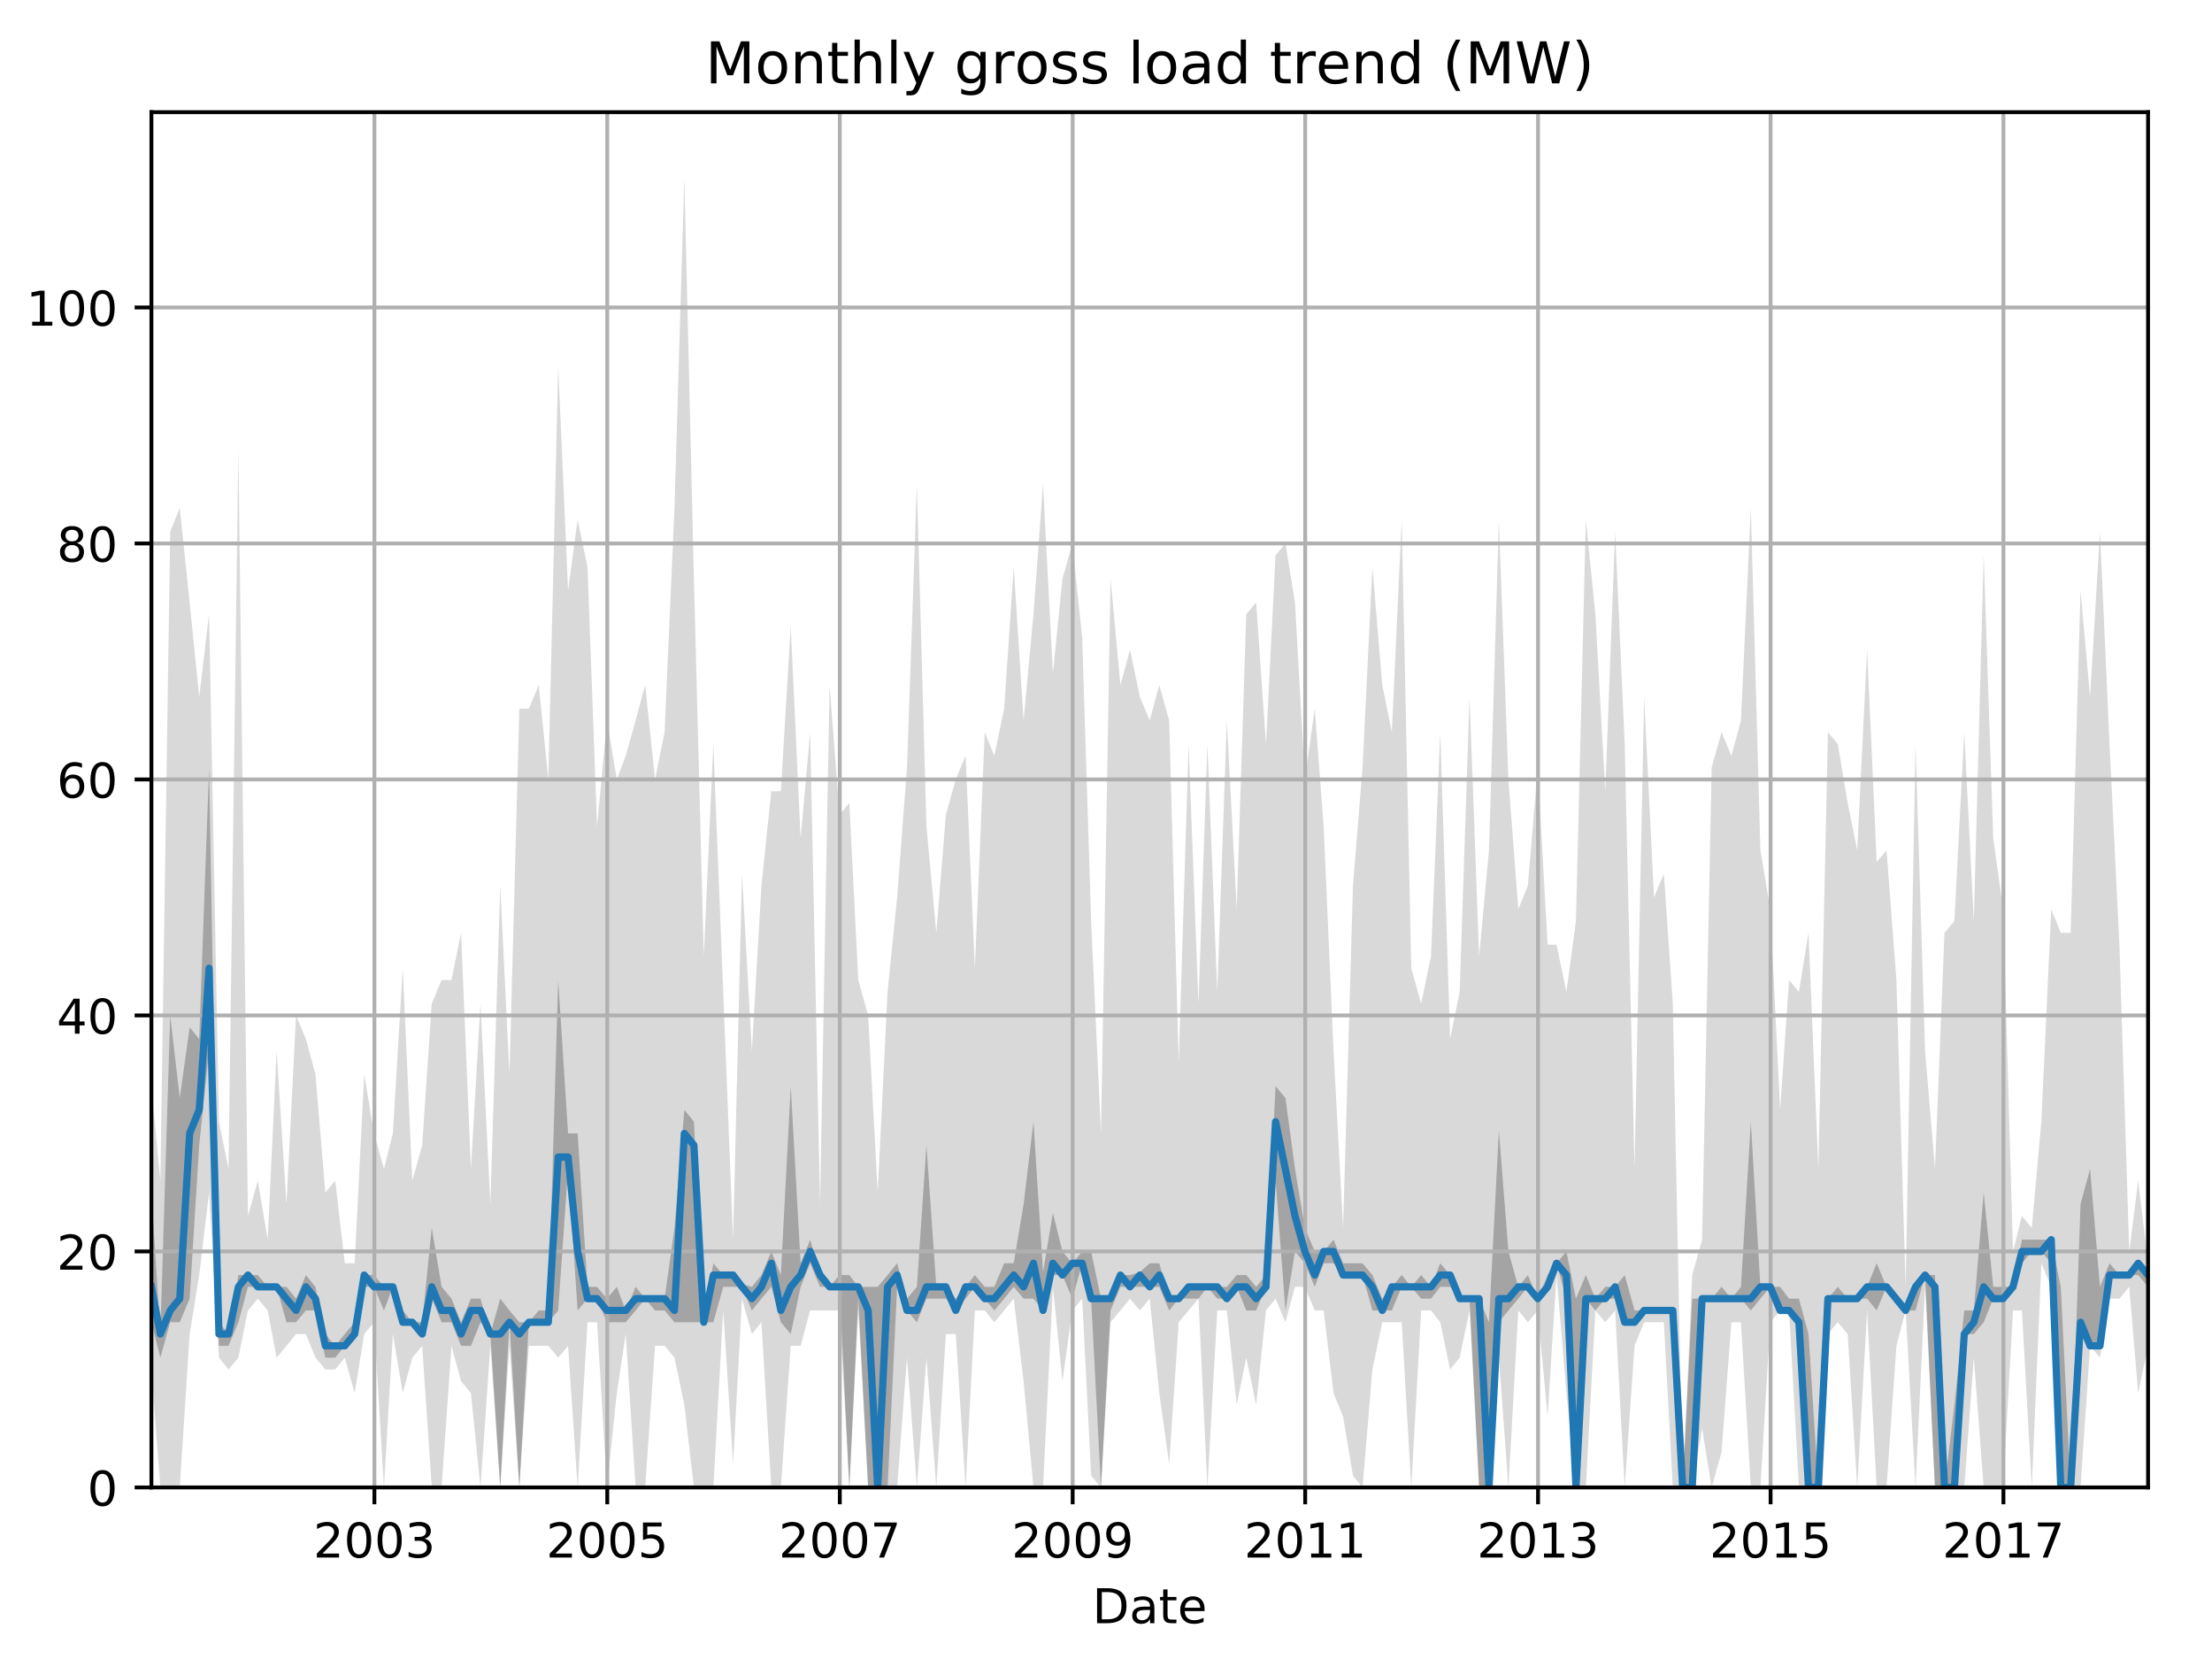 <?xml version="1.0" encoding="utf-8" standalone="no"?>
<!DOCTYPE svg PUBLIC "-//W3C//DTD SVG 1.1//EN"
  "http://www.w3.org/Graphics/SVG/1.1/DTD/svg11.dtd">
<!-- Created with matplotlib (http://matplotlib.org/) -->
<svg height="345.6pt" version="1.1" viewBox="0 0 460.8 345.6" width="460.8pt" xmlns="http://www.w3.org/2000/svg" xmlns:xlink="http://www.w3.org/1999/xlink">
 <defs>
  <style type="text/css">
*{stroke-linecap:butt;stroke-linejoin:round;}
  </style>
 </defs>
 <g id="figure_1">
  <g id="patch_1">
   <path d="M 0 345.6 
L 460.8 345.6 
L 460.8 0 
L 0 0 
z
" style="fill:none;"/>
  </g>
  <g id="axes_1">
   <g id="patch_2">
    <path d="M 31.543 309.863 
L 447.48 309.863 
L 447.48 23.365 
L 31.543 23.365 
z
" style="fill:none;"/>
   </g>
   <g id="PolyCollection_1">
    <path clip-path="url(#p4dbb9e2819)" d="M 31.543 226.286 
L 31.543 285.282 
L 33.401 309.863 
L 35.458 309.863 
L 37.449 309.863 
L 39.506 277.907 
L 41.497 265.617 
L 43.554 248.41 
L 45.611 282.824 
L 47.602 285.282 
L 49.659 282.824 
L 51.65 272.991 
L 53.707 270.533 
L 55.764 272.991 
L 57.622 282.824 
L 59.679 280.366 
L 61.67 277.907 
L 63.727 277.907 
L 65.718 282.824 
L 67.775 285.282 
L 69.832 285.282 
L 71.823 282.824 
L 73.88 290.198 
L 75.871 277.907 
L 77.928 275.449 
L 79.985 309.863 
L 81.843 277.907 
L 83.9 290.198 
L 85.891 282.824 
L 87.948 280.366 
L 89.939 309.863 
L 91.996 309.863 
L 94.053 280.366 
L 96.044 287.74 
L 98.101 290.198 
L 100.092 309.863 
L 102.149 280.366 
L 104.206 309.863 
L 106.13 280.366 
L 108.187 309.863 
L 110.178 280.366 
L 112.235 280.366 
L 114.226 280.366 
L 116.283 282.824 
L 118.34 280.366 
L 120.331 309.863 
L 122.388 275.449 
L 124.379 275.449 
L 126.436 309.863 
L 128.493 290.198 
L 130.351 277.907 
L 132.408 309.863 
L 134.399 309.863 
L 136.456 280.366 
L 138.447 280.366 
L 140.504 282.824 
L 142.561 292.656 
L 144.552 309.863 
L 146.609 309.863 
L 148.6 309.863 
L 150.657 272.991 
L 152.714 304.947 
L 154.572 270.533 
L 156.629 277.907 
L 158.62 275.449 
L 160.677 309.863 
L 162.668 309.863 
L 164.725 280.366 
L 166.782 280.366 
L 168.773 272.991 
L 170.83 272.991 
L 172.821 272.991 
L 174.878 272.991 
L 176.935 309.863 
L 178.793 272.991 
L 180.85 309.863 
L 182.841 309.863 
L 184.898 309.863 
L 186.889 309.863 
L 188.946 282.824 
L 191.003 309.863 
L 192.994 282.824 
L 195.051 309.863 
L 197.042 277.907 
L 199.099 277.907 
L 201.156 309.863 
L 203.081 272.991 
L 205.138 272.991 
L 207.128 275.449 
L 209.186 272.991 
L 211.176 270.533 
L 213.233 287.74 
L 215.291 309.863 
L 217.281 309.863 
L 219.338 268.075 
L 221.329 287.74 
L 223.386 272.991 
L 225.443 270.533 
L 227.301 307.405 
L 229.359 309.863 
L 231.349 275.449 
L 233.406 272.991 
L 235.397 270.533 
L 237.454 272.991 
L 239.512 270.533 
L 241.502 290.198 
L 243.559 304.947 
L 245.55 275.449 
L 247.607 272.991 
L 249.664 270.533 
L 251.522 309.863 
L 253.58 272.991 
L 255.57 272.991 
L 257.627 292.656 
L 259.618 282.824 
L 261.675 292.656 
L 263.732 272.991 
L 265.723 270.533 
L 267.78 275.449 
L 269.771 268.075 
L 271.828 268.075 
L 273.885 272.991 
L 275.743 272.991 
L 277.801 290.198 
L 279.791 295.115 
L 281.848 307.405 
L 283.839 309.863 
L 285.896 285.282 
L 287.953 275.449 
L 289.944 275.449 
L 292.001 275.449 
L 293.992 309.863 
L 296.049 272.991 
L 298.106 272.991 
L 300.031 275.449 
L 302.088 285.282 
L 304.079 282.824 
L 306.136 272.991 
L 308.127 309.863 
L 310.184 309.863 
L 312.241 282.824 
L 314.232 309.863 
L 316.289 272.991 
L 318.279 275.449 
L 320.337 272.991 
L 322.394 295.115 
L 324.252 265.617 
L 326.309 290.198 
L 328.3 309.863 
L 330.357 309.863 
L 332.347 272.991 
L 334.405 275.449 
L 336.462 272.991 
L 338.452 309.863 
L 340.51 280.366 
L 342.5 275.449 
L 344.557 275.449 
L 346.615 275.449 
L 348.473 309.863 
L 350.53 309.863 
L 352.521 309.863 
L 354.578 297.573 
L 356.568 309.863 
L 358.626 302.489 
L 360.683 275.449 
L 362.673 275.449 
L 364.731 309.863 
L 366.721 309.863 
L 368.778 275.449 
L 370.836 272.991 
L 372.694 272.991 
L 374.751 309.863 
L 376.742 309.863 
L 378.799 309.863 
L 380.789 277.907 
L 382.847 275.449 
L 384.904 277.907 
L 386.894 309.863 
L 388.952 272.991 
L 390.942 309.863 
L 392.999 309.863 
L 395.057 280.366 
L 396.981 272.991 
L 399.038 309.863 
L 401.029 268.075 
L 403.086 309.863 
L 405.077 309.863 
L 407.134 309.863 
L 409.191 309.863 
L 411.182 282.824 
L 413.239 309.863 
L 415.23 309.863 
L 417.287 309.863 
L 419.344 272.991 
L 421.202 272.991 
L 423.259 309.863 
L 425.25 263.158 
L 427.307 268.075 
L 429.298 309.863 
L 431.355 309.863 
L 433.412 309.863 
L 435.403 280.366 
L 437.46 282.824 
L 439.451 270.533 
L 441.508 270.533 
L 443.565 268.075 
L 445.423 290.198 
L 447.48 280.366 
L 447.48 263.158 
L 447.48 263.158 
L 445.423 245.951 
L 443.565 260.7 
L 441.508 196.788 
L 439.451 154.999 
L 437.46 110.753 
L 435.403 145.167 
L 433.412 123.043 
L 431.355 194.33 
L 429.298 194.33 
L 427.307 189.414 
L 425.25 233.661 
L 423.259 255.784 
L 421.202 253.326 
L 419.344 260.7 
L 417.287 189.414 
L 415.23 174.665 
L 413.239 115.669 
L 411.182 191.872 
L 409.191 152.541 
L 407.134 191.872 
L 405.077 194.33 
L 403.086 243.493 
L 401.029 218.912 
L 399.038 154.999 
L 396.981 268.075 
L 395.057 204.163 
L 392.999 177.123 
L 390.942 179.581 
L 388.952 135.334 
L 386.894 177.123 
L 384.904 167.29 
L 382.847 154.999 
L 380.789 152.541 
L 378.799 243.493 
L 376.742 194.33 
L 374.751 206.621 
L 372.694 204.163 
L 370.836 231.202 
L 368.778 189.414 
L 366.721 177.123 
L 364.731 105.836 
L 362.673 150.083 
L 360.683 157.458 
L 358.626 152.541 
L 356.568 159.916 
L 354.578 258.242 
L 352.521 265.617 
L 350.53 309.863 
L 348.473 209.079 
L 346.615 182.039 
L 344.557 186.956 
L 342.5 145.167 
L 340.51 243.493 
L 338.452 154.999 
L 336.462 110.753 
L 334.405 164.832 
L 332.347 127.96 
L 330.357 108.294 
L 328.3 191.872 
L 326.309 206.621 
L 324.252 196.788 
L 322.394 196.788 
L 320.337 159.916 
L 318.279 184.497 
L 316.289 189.414 
L 314.232 162.374 
L 312.241 108.294 
L 310.184 177.123 
L 308.127 199.246 
L 306.136 145.167 
L 304.079 206.621 
L 302.088 216.453 
L 300.031 152.541 
L 298.106 199.246 
L 296.049 209.079 
L 293.992 201.704 
L 292.001 108.294 
L 289.944 152.541 
L 287.953 142.709 
L 285.896 118.127 
L 283.839 159.916 
L 281.848 184.497 
L 279.791 255.784 
L 277.801 218.912 
L 275.743 172.207 
L 273.885 147.625 
L 271.828 162.374 
L 269.771 125.502 
L 267.78 113.211 
L 265.723 115.669 
L 263.732 154.999 
L 261.675 125.502 
L 259.618 127.96 
L 257.627 189.414 
L 255.57 150.083 
L 253.58 206.621 
L 251.522 154.999 
L 249.664 209.079 
L 247.607 154.999 
L 245.55 221.37 
L 243.559 150.083 
L 241.502 142.709 
L 239.512 150.083 
L 237.454 145.167 
L 235.397 135.334 
L 233.406 142.709 
L 231.349 120.585 
L 229.359 236.119 
L 227.301 191.872 
L 225.443 132.876 
L 223.386 113.211 
L 221.329 120.585 
L 219.338 140.251 
L 217.281 100.92 
L 215.291 127.96 
L 213.233 150.083 
L 211.176 118.127 
L 209.186 147.625 
L 207.128 157.458 
L 205.138 152.541 
L 203.081 201.704 
L 201.156 157.458 
L 199.099 162.374 
L 197.042 169.748 
L 195.051 194.33 
L 192.994 172.207 
L 191.003 100.92 
L 188.946 159.916 
L 186.889 186.956 
L 184.898 206.621 
L 182.841 248.41 
L 180.85 211.537 
L 178.793 204.163 
L 176.935 167.29 
L 174.878 169.748 
L 172.821 142.709 
L 170.83 250.868 
L 168.773 152.541 
L 166.782 174.665 
L 164.725 130.418 
L 162.668 164.832 
L 160.677 164.832 
L 158.62 184.497 
L 156.629 218.912 
L 154.572 182.039 
L 152.714 258.242 
L 150.657 206.621 
L 148.6 154.999 
L 146.609 199.246 
L 144.552 120.585 
L 142.561 37.008 
L 140.504 105.836 
L 138.447 152.541 
L 136.456 162.374 
L 134.399 142.709 
L 132.408 150.083 
L 130.351 157.458 
L 128.493 162.374 
L 126.436 150.083 
L 124.379 172.207 
L 122.388 118.127 
L 120.331 108.294 
L 118.34 123.043 
L 116.283 76.338 
L 114.226 162.374 
L 112.235 142.709 
L 110.178 147.625 
L 108.187 147.625 
L 106.13 223.828 
L 104.206 184.497 
L 102.149 250.868 
L 100.092 209.079 
L 98.101 243.493 
L 96.044 194.33 
L 94.053 204.163 
L 91.996 204.163 
L 89.939 209.079 
L 87.948 238.577 
L 85.891 245.951 
L 83.9 201.704 
L 81.843 236.119 
L 79.985 243.493 
L 77.928 236.119 
L 75.871 223.828 
L 73.88 263.158 
L 71.823 263.158 
L 69.832 245.951 
L 67.775 248.41 
L 65.718 223.828 
L 63.727 216.453 
L 61.67 211.537 
L 59.679 250.868 
L 57.622 218.912 
L 55.764 258.242 
L 53.707 245.951 
L 51.65 253.326 
L 49.659 93.545 
L 47.602 243.493 
L 45.611 233.661 
L 43.554 127.96 
L 41.497 145.167 
L 39.506 125.502 
L 37.449 105.836 
L 35.458 110.753 
L 33.401 245.951 
L 31.543 226.286 
z
" style="fill:#808080;fill-opacity:0.3;"/>
   </g>
   <g id="PolyCollection_2">
    <path clip-path="url(#p4dbb9e2819)" d="M 31.543 248.41 
L 31.543 275.449 
L 33.401 282.824 
L 35.458 275.449 
L 37.449 275.449 
L 39.506 270.533 
L 41.497 238.577 
L 43.554 218.912 
L 45.611 280.366 
L 47.602 280.366 
L 49.659 275.449 
L 51.65 268.075 
L 53.707 268.075 
L 55.764 268.075 
L 57.622 268.075 
L 59.679 275.449 
L 61.67 275.449 
L 63.727 272.991 
L 65.718 272.991 
L 67.775 282.824 
L 69.832 282.824 
L 71.823 280.366 
L 73.88 277.907 
L 75.871 268.075 
L 77.928 268.075 
L 79.985 272.991 
L 81.843 268.075 
L 83.9 275.449 
L 85.891 275.449 
L 87.948 277.907 
L 89.939 270.533 
L 91.996 275.449 
L 94.053 275.449 
L 96.044 280.366 
L 98.101 280.366 
L 100.092 275.449 
L 102.149 277.907 
L 104.206 309.863 
L 106.13 275.449 
L 108.187 309.863 
L 110.178 275.449 
L 112.235 275.449 
L 114.226 275.449 
L 116.283 272.991 
L 118.34 243.493 
L 120.331 272.991 
L 122.388 270.533 
L 124.379 270.533 
L 126.436 275.449 
L 128.493 275.449 
L 130.351 275.449 
L 132.408 272.991 
L 134.399 270.533 
L 136.456 272.991 
L 138.447 272.991 
L 140.504 275.449 
L 142.561 275.449 
L 144.552 275.449 
L 146.609 275.449 
L 148.6 275.449 
L 150.657 268.075 
L 152.714 268.075 
L 154.572 268.075 
L 156.629 272.991 
L 158.62 270.533 
L 160.677 268.075 
L 162.668 275.449 
L 164.725 277.907 
L 166.782 268.075 
L 168.773 263.158 
L 170.83 268.075 
L 172.821 268.075 
L 174.878 268.075 
L 176.935 309.863 
L 178.793 270.533 
L 180.85 309.863 
L 182.841 309.863 
L 184.898 309.863 
L 186.889 268.075 
L 188.946 272.991 
L 191.003 275.449 
L 192.994 270.533 
L 195.051 270.533 
L 197.042 270.533 
L 199.099 272.991 
L 201.156 270.533 
L 203.081 268.075 
L 205.138 270.533 
L 207.128 272.991 
L 209.186 270.533 
L 211.176 268.075 
L 213.233 270.533 
L 215.291 270.533 
L 217.281 272.991 
L 219.338 265.617 
L 221.329 265.617 
L 223.386 270.533 
L 225.443 263.158 
L 227.301 270.533 
L 229.359 309.863 
L 231.349 272.991 
L 233.406 268.075 
L 235.397 268.075 
L 237.454 268.075 
L 239.512 268.075 
L 241.502 268.075 
L 243.559 272.991 
L 245.55 270.533 
L 247.607 270.533 
L 249.664 270.533 
L 251.522 268.075 
L 253.58 270.533 
L 255.57 270.533 
L 257.627 268.075 
L 259.618 272.991 
L 261.675 272.991 
L 263.732 268.075 
L 265.723 245.951 
L 267.78 272.991 
L 269.771 260.7 
L 271.828 263.158 
L 273.885 268.075 
L 275.743 263.158 
L 277.801 263.158 
L 279.791 265.617 
L 281.848 265.617 
L 283.839 265.617 
L 285.896 272.991 
L 287.953 272.991 
L 289.944 272.991 
L 292.001 268.075 
L 293.992 268.075 
L 296.049 270.533 
L 298.106 270.533 
L 300.031 268.075 
L 302.088 268.075 
L 304.079 270.533 
L 306.136 270.533 
L 308.127 309.863 
L 310.184 309.863 
L 312.241 275.449 
L 314.232 272.991 
L 316.289 270.533 
L 318.279 268.075 
L 320.337 270.533 
L 322.394 268.075 
L 324.252 263.158 
L 326.309 270.533 
L 328.3 309.863 
L 330.357 270.533 
L 332.347 272.991 
L 334.405 270.533 
L 336.462 270.533 
L 338.452 275.449 
L 340.51 275.449 
L 342.5 272.991 
L 344.557 272.991 
L 346.615 272.991 
L 348.473 272.991 
L 350.53 309.863 
L 352.521 309.863 
L 354.578 270.533 
L 356.568 270.533 
L 358.626 270.533 
L 360.683 270.533 
L 362.673 270.533 
L 364.731 272.991 
L 366.721 270.533 
L 368.778 268.075 
L 370.836 272.991 
L 372.694 272.991 
L 374.751 275.449 
L 376.742 309.863 
L 378.799 309.863 
L 380.789 270.533 
L 382.847 270.533 
L 384.904 270.533 
L 386.894 270.533 
L 388.952 270.533 
L 390.942 272.991 
L 392.999 268.075 
L 395.057 270.533 
L 396.981 272.991 
L 399.038 272.991 
L 401.029 265.617 
L 403.086 309.863 
L 405.077 309.863 
L 407.134 309.863 
L 409.191 277.907 
L 411.182 277.907 
L 413.239 275.449 
L 415.23 270.533 
L 417.287 270.533 
L 419.344 268.075 
L 421.202 263.158 
L 423.259 260.7 
L 425.25 260.7 
L 427.307 263.158 
L 429.298 309.863 
L 431.355 309.863 
L 433.412 277.907 
L 435.403 280.366 
L 437.46 280.366 
L 439.451 265.617 
L 441.508 265.617 
L 443.565 265.617 
L 445.423 265.617 
L 447.48 268.075 
L 447.48 265.617 
L 447.48 265.617 
L 445.423 263.158 
L 443.565 265.617 
L 441.508 265.617 
L 439.451 263.158 
L 437.46 268.075 
L 435.403 243.493 
L 433.412 250.868 
L 431.355 309.863 
L 429.298 268.075 
L 427.307 258.242 
L 425.25 258.242 
L 423.259 258.242 
L 421.202 258.242 
L 419.344 268.075 
L 417.287 268.075 
L 415.23 268.075 
L 413.239 248.41 
L 411.182 272.991 
L 409.191 272.991 
L 407.134 292.656 
L 405.077 309.863 
L 403.086 265.617 
L 401.029 265.617 
L 399.038 268.075 
L 396.981 272.991 
L 395.057 270.533 
L 392.999 268.075 
L 390.942 263.158 
L 388.952 268.075 
L 386.894 270.533 
L 384.904 270.533 
L 382.847 268.075 
L 380.789 270.533 
L 378.799 309.863 
L 376.742 277.907 
L 374.751 270.533 
L 372.694 270.533 
L 370.836 268.075 
L 368.778 268.075 
L 366.721 268.075 
L 364.731 233.661 
L 362.673 268.075 
L 360.683 270.533 
L 358.626 268.075 
L 356.568 270.533 
L 354.578 270.533 
L 352.521 270.533 
L 350.53 309.863 
L 348.473 272.991 
L 346.615 272.991 
L 344.557 272.991 
L 342.5 272.991 
L 340.51 272.991 
L 338.452 265.617 
L 336.462 268.075 
L 334.405 268.075 
L 332.347 270.533 
L 330.357 265.617 
L 328.3 270.533 
L 326.309 260.7 
L 324.252 263.158 
L 322.394 265.617 
L 320.337 270.533 
L 318.279 265.617 
L 316.289 268.075 
L 314.232 260.7 
L 312.241 235.504 
L 310.184 275.449 
L 308.127 270.533 
L 306.136 270.533 
L 304.079 270.533 
L 302.088 265.617 
L 300.031 263.158 
L 298.106 268.075 
L 296.049 265.617 
L 293.992 268.075 
L 292.001 265.617 
L 289.944 268.075 
L 287.953 270.533 
L 285.896 265.617 
L 283.839 263.158 
L 281.848 263.158 
L 279.791 263.158 
L 277.801 258.242 
L 275.743 260.7 
L 273.885 260.7 
L 271.828 255.784 
L 269.771 243.493 
L 267.78 228.744 
L 265.723 226.286 
L 263.732 265.617 
L 261.675 268.075 
L 259.618 265.617 
L 257.627 265.617 
L 255.57 268.075 
L 253.58 268.075 
L 251.522 268.075 
L 249.664 268.075 
L 247.607 268.075 
L 245.55 270.533 
L 243.559 270.533 
L 241.502 263.158 
L 239.512 263.158 
L 237.454 265.002 
L 235.397 265.617 
L 233.406 265.617 
L 231.349 270.533 
L 229.359 270.533 
L 227.301 260.7 
L 225.443 260.7 
L 223.386 263.158 
L 221.329 260.7 
L 219.338 252.711 
L 217.281 265.002 
L 215.291 233.661 
L 213.233 250.868 
L 211.176 263.158 
L 209.186 263.158 
L 207.128 268.075 
L 205.138 268.075 
L 203.081 265.617 
L 201.156 268.075 
L 199.099 270.533 
L 197.042 268.075 
L 195.051 268.075 
L 192.994 238.577 
L 191.003 268.075 
L 188.946 270.533 
L 186.889 263.158 
L 184.898 265.617 
L 182.841 268.075 
L 180.85 268.075 
L 178.793 268.075 
L 176.935 265.617 
L 174.878 265.617 
L 172.821 268.075 
L 170.83 265.617 
L 168.773 258.242 
L 166.782 263.158 
L 164.725 226.286 
L 162.668 265.617 
L 160.677 260.7 
L 158.62 265.617 
L 156.629 268.075 
L 154.572 267.46 
L 152.714 265.617 
L 150.657 265.617 
L 148.6 263.158 
L 146.609 275.449 
L 144.552 233.661 
L 142.561 231.202 
L 140.504 255.784 
L 138.447 270.533 
L 136.456 270.533 
L 134.399 270.533 
L 132.408 268.075 
L 130.351 272.991 
L 128.493 268.075 
L 126.436 270.533 
L 124.379 268.075 
L 122.388 268.075 
L 120.331 236.119 
L 118.34 236.119 
L 116.283 204.163 
L 114.226 272.991 
L 112.235 272.991 
L 110.178 275.449 
L 108.187 275.449 
L 106.13 272.991 
L 104.206 270.533 
L 102.149 277.907 
L 100.092 270.533 
L 98.101 270.533 
L 96.044 275.449 
L 94.053 270.533 
L 91.996 268.075 
L 89.939 255.784 
L 87.948 275.449 
L 85.891 275.449 
L 83.9 272.991 
L 81.843 268.075 
L 79.985 268.075 
L 77.928 265.617 
L 75.871 265.617 
L 73.88 275.449 
L 71.823 277.907 
L 69.832 280.366 
L 67.775 277.907 
L 65.718 268.075 
L 63.727 265.617 
L 61.67 270.533 
L 59.679 268.075 
L 57.622 268.075 
L 55.764 268.075 
L 53.707 265.617 
L 51.65 265.617 
L 49.659 265.617 
L 47.602 277.907 
L 45.611 275.449 
L 43.554 159.916 
L 41.497 216.453 
L 39.506 213.995 
L 37.449 228.744 
L 35.458 211.537 
L 33.401 277.907 
L 31.543 248.41 
z
" style="fill:#808080;fill-opacity:0.6;"/>
   </g>
   <g id="matplotlib.axis_1">
    <g id="xtick_1">
     <g id="line2d_1">
      <path clip-path="url(#p4dbb9e2819)" d="M 77.994 309.863 
L 77.994 23.365 
" style="fill:none;stroke:#b0b0b0;stroke-linecap:square;stroke-width:0.8;"/>
     </g>
     <g id="line2d_2">
      <defs>
       <path d="M 0 0 
L 0 3.5 
" id="m111882b60a" style="stroke:#000000;stroke-width:0.8;"/>
      </defs>
      <g>
       <use style="stroke:#000000;stroke-width:0.8;" x="77.994" xlink:href="#m111882b60a" y="309.863"/>
      </g>
     </g>
     <g id="text_1">
      <!-- 2003 -->
      <defs>
       <path d="M 19.188 8.297 
L 53.609 8.297 
L 53.609 0 
L 7.328 0 
L 7.328 8.297 
Q 12.938 14.109 22.625 23.891 
Q 32.328 33.688 34.812 36.531 
Q 39.547 41.844 41.422 45.531 
Q 43.312 49.219 43.312 52.781 
Q 43.312 58.594 39.234 62.25 
Q 35.156 65.922 28.609 65.922 
Q 23.969 65.922 18.812 64.312 
Q 13.672 62.703 7.812 59.422 
L 7.812 69.391 
Q 13.766 71.781 18.938 73 
Q 24.125 74.219 28.422 74.219 
Q 39.75 74.219 46.484 68.547 
Q 53.219 62.891 53.219 53.422 
Q 53.219 48.922 51.531 44.891 
Q 49.859 40.875 45.406 35.406 
Q 44.188 33.984 37.641 27.219 
Q 31.109 20.453 19.188 8.297 
z
" id="DejaVuSans-32"/>
       <path d="M 31.781 66.406 
Q 24.172 66.406 20.328 58.906 
Q 16.5 51.422 16.5 36.375 
Q 16.5 21.391 20.328 13.891 
Q 24.172 6.391 31.781 6.391 
Q 39.453 6.391 43.281 13.891 
Q 47.125 21.391 47.125 36.375 
Q 47.125 51.422 43.281 58.906 
Q 39.453 66.406 31.781 66.406 
z
M 31.781 74.219 
Q 44.047 74.219 50.516 64.516 
Q 56.984 54.828 56.984 36.375 
Q 56.984 17.969 50.516 8.266 
Q 44.047 -1.422 31.781 -1.422 
Q 19.531 -1.422 13.062 8.266 
Q 6.594 17.969 6.594 36.375 
Q 6.594 54.828 13.062 64.516 
Q 19.531 74.219 31.781 74.219 
z
" id="DejaVuSans-30"/>
       <path d="M 40.578 39.312 
Q 47.656 37.797 51.625 33 
Q 55.609 28.219 55.609 21.188 
Q 55.609 10.406 48.188 4.484 
Q 40.766 -1.422 27.094 -1.422 
Q 22.516 -1.422 17.656 -0.516 
Q 12.797 0.391 7.625 2.203 
L 7.625 11.719 
Q 11.719 9.328 16.594 8.109 
Q 21.484 6.891 26.812 6.891 
Q 36.078 6.891 40.938 10.547 
Q 45.797 14.203 45.797 21.188 
Q 45.797 27.641 41.281 31.266 
Q 36.766 34.906 28.719 34.906 
L 20.219 34.906 
L 20.219 43.016 
L 29.109 43.016 
Q 36.375 43.016 40.234 45.922 
Q 44.094 48.828 44.094 54.297 
Q 44.094 59.906 40.109 62.906 
Q 36.141 65.922 28.719 65.922 
Q 24.656 65.922 20.016 65.031 
Q 15.375 64.156 9.812 62.312 
L 9.812 71.094 
Q 15.438 72.656 20.344 73.438 
Q 25.25 74.219 29.594 74.219 
Q 40.828 74.219 47.359 69.109 
Q 53.906 64.016 53.906 55.328 
Q 53.906 49.266 50.438 45.094 
Q 46.969 40.922 40.578 39.312 
z
" id="DejaVuSans-33"/>
      </defs>
      <g transform="translate(65.269 324.462)scale(0.1 -0.1)">
       <use xlink:href="#DejaVuSans-32"/>
       <use x="63.623" xlink:href="#DejaVuSans-30"/>
       <use x="127.246" xlink:href="#DejaVuSans-30"/>
       <use x="190.869" xlink:href="#DejaVuSans-33"/>
      </g>
     </g>
    </g>
    <g id="xtick_2">
     <g id="line2d_3">
      <path clip-path="url(#p4dbb9e2819)" d="M 126.502 309.863 
L 126.502 23.365 
" style="fill:none;stroke:#b0b0b0;stroke-linecap:square;stroke-width:0.8;"/>
     </g>
     <g id="line2d_4">
      <g>
       <use style="stroke:#000000;stroke-width:0.8;" x="126.502" xlink:href="#m111882b60a" y="309.863"/>
      </g>
     </g>
     <g id="text_2">
      <!-- 2005 -->
      <defs>
       <path d="M 10.797 72.906 
L 49.516 72.906 
L 49.516 64.594 
L 19.828 64.594 
L 19.828 46.734 
Q 21.969 47.469 24.109 47.828 
Q 26.266 48.188 28.422 48.188 
Q 40.625 48.188 47.75 41.5 
Q 54.891 34.812 54.891 23.391 
Q 54.891 11.625 47.562 5.094 
Q 40.234 -1.422 26.906 -1.422 
Q 22.312 -1.422 17.547 -0.641 
Q 12.797 0.141 7.719 1.703 
L 7.719 11.625 
Q 12.109 9.234 16.797 8.062 
Q 21.484 6.891 26.703 6.891 
Q 35.156 6.891 40.078 11.328 
Q 45.016 15.766 45.016 23.391 
Q 45.016 31 40.078 35.438 
Q 35.156 39.891 26.703 39.891 
Q 22.75 39.891 18.812 39.016 
Q 14.891 38.141 10.797 36.281 
z
" id="DejaVuSans-35"/>
      </defs>
      <g transform="translate(113.777 324.462)scale(0.1 -0.1)">
       <use xlink:href="#DejaVuSans-32"/>
       <use x="63.623" xlink:href="#DejaVuSans-30"/>
       <use x="127.246" xlink:href="#DejaVuSans-30"/>
       <use x="190.869" xlink:href="#DejaVuSans-35"/>
      </g>
     </g>
    </g>
    <g id="xtick_3">
     <g id="line2d_5">
      <path clip-path="url(#p4dbb9e2819)" d="M 174.944 309.863 
L 174.944 23.365 
" style="fill:none;stroke:#b0b0b0;stroke-linecap:square;stroke-width:0.8;"/>
     </g>
     <g id="line2d_6">
      <g>
       <use style="stroke:#000000;stroke-width:0.8;" x="174.944" xlink:href="#m111882b60a" y="309.863"/>
      </g>
     </g>
     <g id="text_3">
      <!-- 2007 -->
      <defs>
       <path d="M 8.203 72.906 
L 55.078 72.906 
L 55.078 68.703 
L 28.609 0 
L 18.312 0 
L 43.219 64.594 
L 8.203 64.594 
z
" id="DejaVuSans-37"/>
      </defs>
      <g transform="translate(162.219 324.462)scale(0.1 -0.1)">
       <use xlink:href="#DejaVuSans-32"/>
       <use x="63.623" xlink:href="#DejaVuSans-30"/>
       <use x="127.246" xlink:href="#DejaVuSans-30"/>
       <use x="190.869" xlink:href="#DejaVuSans-37"/>
      </g>
     </g>
    </g>
    <g id="xtick_4">
     <g id="line2d_7">
      <path clip-path="url(#p4dbb9e2819)" d="M 223.453 309.863 
L 223.453 23.365 
" style="fill:none;stroke:#b0b0b0;stroke-linecap:square;stroke-width:0.8;"/>
     </g>
     <g id="line2d_8">
      <g>
       <use style="stroke:#000000;stroke-width:0.8;" x="223.453" xlink:href="#m111882b60a" y="309.863"/>
      </g>
     </g>
     <g id="text_4">
      <!-- 2009 -->
      <defs>
       <path d="M 10.984 1.516 
L 10.984 10.5 
Q 14.703 8.734 18.5 7.812 
Q 22.312 6.891 25.984 6.891 
Q 35.75 6.891 40.891 13.453 
Q 46.047 20.016 46.781 33.406 
Q 43.953 29.203 39.594 26.953 
Q 35.25 24.703 29.984 24.703 
Q 19.047 24.703 12.672 31.312 
Q 6.297 37.938 6.297 49.422 
Q 6.297 60.641 12.938 67.422 
Q 19.578 74.219 30.609 74.219 
Q 43.266 74.219 49.922 64.516 
Q 56.594 54.828 56.594 36.375 
Q 56.594 19.141 48.406 8.859 
Q 40.234 -1.422 26.422 -1.422 
Q 22.703 -1.422 18.891 -0.688 
Q 15.094 0.047 10.984 1.516 
z
M 30.609 32.422 
Q 37.25 32.422 41.125 36.953 
Q 45.016 41.5 45.016 49.422 
Q 45.016 57.281 41.125 61.844 
Q 37.25 66.406 30.609 66.406 
Q 23.969 66.406 20.094 61.844 
Q 16.219 57.281 16.219 49.422 
Q 16.219 41.5 20.094 36.953 
Q 23.969 32.422 30.609 32.422 
z
" id="DejaVuSans-39"/>
      </defs>
      <g transform="translate(210.728 324.462)scale(0.1 -0.1)">
       <use xlink:href="#DejaVuSans-32"/>
       <use x="63.623" xlink:href="#DejaVuSans-30"/>
       <use x="127.246" xlink:href="#DejaVuSans-30"/>
       <use x="190.869" xlink:href="#DejaVuSans-39"/>
      </g>
     </g>
    </g>
    <g id="xtick_5">
     <g id="line2d_9">
      <path clip-path="url(#p4dbb9e2819)" d="M 271.895 309.863 
L 271.895 23.365 
" style="fill:none;stroke:#b0b0b0;stroke-linecap:square;stroke-width:0.8;"/>
     </g>
     <g id="line2d_10">
      <g>
       <use style="stroke:#000000;stroke-width:0.8;" x="271.895" xlink:href="#m111882b60a" y="309.863"/>
      </g>
     </g>
     <g id="text_5">
      <!-- 2011 -->
      <defs>
       <path d="M 12.406 8.297 
L 28.516 8.297 
L 28.516 63.922 
L 10.984 60.406 
L 10.984 69.391 
L 28.422 72.906 
L 38.281 72.906 
L 38.281 8.297 
L 54.391 8.297 
L 54.391 0 
L 12.406 0 
z
" id="DejaVuSans-31"/>
      </defs>
      <g transform="translate(259.17 324.462)scale(0.1 -0.1)">
       <use xlink:href="#DejaVuSans-32"/>
       <use x="63.623" xlink:href="#DejaVuSans-30"/>
       <use x="127.246" xlink:href="#DejaVuSans-31"/>
       <use x="190.869" xlink:href="#DejaVuSans-31"/>
      </g>
     </g>
    </g>
    <g id="xtick_6">
     <g id="line2d_11">
      <path clip-path="url(#p4dbb9e2819)" d="M 320.403 309.863 
L 320.403 23.365 
" style="fill:none;stroke:#b0b0b0;stroke-linecap:square;stroke-width:0.8;"/>
     </g>
     <g id="line2d_12">
      <g>
       <use style="stroke:#000000;stroke-width:0.8;" x="320.403" xlink:href="#m111882b60a" y="309.863"/>
      </g>
     </g>
     <g id="text_6">
      <!-- 2013 -->
      <g transform="translate(307.678 324.462)scale(0.1 -0.1)">
       <use xlink:href="#DejaVuSans-32"/>
       <use x="63.623" xlink:href="#DejaVuSans-30"/>
       <use x="127.246" xlink:href="#DejaVuSans-31"/>
       <use x="190.869" xlink:href="#DejaVuSans-33"/>
      </g>
     </g>
    </g>
    <g id="xtick_7">
     <g id="line2d_13">
      <path clip-path="url(#p4dbb9e2819)" d="M 368.845 309.863 
L 368.845 23.365 
" style="fill:none;stroke:#b0b0b0;stroke-linecap:square;stroke-width:0.8;"/>
     </g>
     <g id="line2d_14">
      <g>
       <use style="stroke:#000000;stroke-width:0.8;" x="368.845" xlink:href="#m111882b60a" y="309.863"/>
      </g>
     </g>
     <g id="text_7">
      <!-- 2015 -->
      <g transform="translate(356.12 324.462)scale(0.1 -0.1)">
       <use xlink:href="#DejaVuSans-32"/>
       <use x="63.623" xlink:href="#DejaVuSans-30"/>
       <use x="127.246" xlink:href="#DejaVuSans-31"/>
       <use x="190.869" xlink:href="#DejaVuSans-35"/>
      </g>
     </g>
    </g>
    <g id="xtick_8">
     <g id="line2d_15">
      <path clip-path="url(#p4dbb9e2819)" d="M 417.353 309.863 
L 417.353 23.365 
" style="fill:none;stroke:#b0b0b0;stroke-linecap:square;stroke-width:0.8;"/>
     </g>
     <g id="line2d_16">
      <g>
       <use style="stroke:#000000;stroke-width:0.8;" x="417.353" xlink:href="#m111882b60a" y="309.863"/>
      </g>
     </g>
     <g id="text_8">
      <!-- 2017 -->
      <g transform="translate(404.628 324.462)scale(0.1 -0.1)">
       <use xlink:href="#DejaVuSans-32"/>
       <use x="63.623" xlink:href="#DejaVuSans-30"/>
       <use x="127.246" xlink:href="#DejaVuSans-31"/>
       <use x="190.869" xlink:href="#DejaVuSans-37"/>
      </g>
     </g>
    </g>
    <g id="text_9">
     <!-- Date -->
     <defs>
      <path d="M 19.672 64.797 
L 19.672 8.109 
L 31.594 8.109 
Q 46.688 8.109 53.688 14.938 
Q 60.688 21.781 60.688 36.531 
Q 60.688 51.172 53.688 57.984 
Q 46.688 64.797 31.594 64.797 
z
M 9.812 72.906 
L 30.078 72.906 
Q 51.266 72.906 61.172 64.094 
Q 71.094 55.281 71.094 36.531 
Q 71.094 17.672 61.125 8.828 
Q 51.172 0 30.078 0 
L 9.812 0 
z
" id="DejaVuSans-44"/>
      <path d="M 34.281 27.484 
Q 23.391 27.484 19.188 25 
Q 14.984 22.516 14.984 16.5 
Q 14.984 11.719 18.141 8.906 
Q 21.297 6.109 26.703 6.109 
Q 34.188 6.109 38.703 11.406 
Q 43.219 16.703 43.219 25.484 
L 43.219 27.484 
z
M 52.203 31.203 
L 52.203 0 
L 43.219 0 
L 43.219 8.297 
Q 40.141 3.328 35.547 0.953 
Q 30.953 -1.422 24.312 -1.422 
Q 15.922 -1.422 10.953 3.297 
Q 6 8.016 6 15.922 
Q 6 25.141 12.172 29.828 
Q 18.359 34.516 30.609 34.516 
L 43.219 34.516 
L 43.219 35.406 
Q 43.219 41.609 39.141 45 
Q 35.062 48.391 27.688 48.391 
Q 23 48.391 18.547 47.266 
Q 14.109 46.141 10.016 43.891 
L 10.016 52.203 
Q 14.938 54.109 19.578 55.047 
Q 24.219 56 28.609 56 
Q 40.484 56 46.344 49.844 
Q 52.203 43.703 52.203 31.203 
z
" id="DejaVuSans-61"/>
      <path d="M 18.312 70.219 
L 18.312 54.688 
L 36.812 54.688 
L 36.812 47.703 
L 18.312 47.703 
L 18.312 18.016 
Q 18.312 11.328 20.141 9.422 
Q 21.969 7.516 27.594 7.516 
L 36.812 7.516 
L 36.812 0 
L 27.594 0 
Q 17.188 0 13.234 3.875 
Q 9.281 7.766 9.281 18.016 
L 9.281 47.703 
L 2.688 47.703 
L 2.688 54.688 
L 9.281 54.688 
L 9.281 70.219 
z
" id="DejaVuSans-74"/>
      <path d="M 56.203 29.594 
L 56.203 25.203 
L 14.891 25.203 
Q 15.484 15.922 20.484 11.062 
Q 25.484 6.203 34.422 6.203 
Q 39.594 6.203 44.453 7.469 
Q 49.312 8.734 54.109 11.281 
L 54.109 2.781 
Q 49.266 0.734 44.188 -0.344 
Q 39.109 -1.422 33.891 -1.422 
Q 20.797 -1.422 13.156 6.188 
Q 5.516 13.812 5.516 26.812 
Q 5.516 40.234 12.766 48.109 
Q 20.016 56 32.328 56 
Q 43.359 56 49.781 48.891 
Q 56.203 41.797 56.203 29.594 
z
M 47.219 32.234 
Q 47.125 39.594 43.094 43.984 
Q 39.062 48.391 32.422 48.391 
Q 24.906 48.391 20.391 44.141 
Q 15.875 39.891 15.188 32.172 
z
" id="DejaVuSans-65"/>
     </defs>
     <g transform="translate(227.561 338.14)scale(0.1 -0.1)">
      <use xlink:href="#DejaVuSans-44"/>
      <use x="77.002" xlink:href="#DejaVuSans-61"/>
      <use x="138.281" xlink:href="#DejaVuSans-74"/>
      <use x="177.49" xlink:href="#DejaVuSans-65"/>
     </g>
    </g>
   </g>
   <g id="matplotlib.axis_2">
    <g id="ytick_1">
     <g id="line2d_17">
      <path clip-path="url(#p4dbb9e2819)" d="M 31.543 309.863 
L 447.48 309.863 
" style="fill:none;stroke:#b0b0b0;stroke-linecap:square;stroke-width:0.8;"/>
     </g>
     <g id="line2d_18">
      <defs>
       <path d="M 0 0 
L -3.5 0 
" id="mac9dfcf4b3" style="stroke:#000000;stroke-width:0.8;"/>
      </defs>
      <g>
       <use style="stroke:#000000;stroke-width:0.8;" x="31.543" xlink:href="#mac9dfcf4b3" y="309.863"/>
      </g>
     </g>
     <g id="text_10">
      <!-- 0 -->
      <g transform="translate(18.18 313.663)scale(0.1 -0.1)">
       <use xlink:href="#DejaVuSans-30"/>
      </g>
     </g>
    </g>
    <g id="ytick_2">
     <g id="line2d_19">
      <path clip-path="url(#p4dbb9e2819)" d="M 31.543 260.7 
L 447.48 260.7 
" style="fill:none;stroke:#b0b0b0;stroke-linecap:square;stroke-width:0.8;"/>
     </g>
     <g id="line2d_20">
      <g>
       <use style="stroke:#000000;stroke-width:0.8;" x="31.543" xlink:href="#mac9dfcf4b3" y="260.7"/>
      </g>
     </g>
     <g id="text_11">
      <!-- 20 -->
      <g transform="translate(11.818 264.5)scale(0.1 -0.1)">
       <use xlink:href="#DejaVuSans-32"/>
       <use x="63.623" xlink:href="#DejaVuSans-30"/>
      </g>
     </g>
    </g>
    <g id="ytick_3">
     <g id="line2d_21">
      <path clip-path="url(#p4dbb9e2819)" d="M 31.543 211.537 
L 447.48 211.537 
" style="fill:none;stroke:#b0b0b0;stroke-linecap:square;stroke-width:0.8;"/>
     </g>
     <g id="line2d_22">
      <g>
       <use style="stroke:#000000;stroke-width:0.8;" x="31.543" xlink:href="#mac9dfcf4b3" y="211.537"/>
      </g>
     </g>
     <g id="text_12">
      <!-- 40 -->
      <defs>
       <path d="M 37.797 64.312 
L 12.891 25.391 
L 37.797 25.391 
z
M 35.203 72.906 
L 47.609 72.906 
L 47.609 25.391 
L 58.016 25.391 
L 58.016 17.188 
L 47.609 17.188 
L 47.609 0 
L 37.797 0 
L 37.797 17.188 
L 4.891 17.188 
L 4.891 26.703 
z
" id="DejaVuSans-34"/>
      </defs>
      <g transform="translate(11.818 215.336)scale(0.1 -0.1)">
       <use xlink:href="#DejaVuSans-34"/>
       <use x="63.623" xlink:href="#DejaVuSans-30"/>
      </g>
     </g>
    </g>
    <g id="ytick_4">
     <g id="line2d_23">
      <path clip-path="url(#p4dbb9e2819)" d="M 31.543 162.374 
L 447.48 162.374 
" style="fill:none;stroke:#b0b0b0;stroke-linecap:square;stroke-width:0.8;"/>
     </g>
     <g id="line2d_24">
      <g>
       <use style="stroke:#000000;stroke-width:0.8;" x="31.543" xlink:href="#mac9dfcf4b3" y="162.374"/>
      </g>
     </g>
     <g id="text_13">
      <!-- 60 -->
      <defs>
       <path d="M 33.016 40.375 
Q 26.375 40.375 22.484 35.828 
Q 18.609 31.297 18.609 23.391 
Q 18.609 15.531 22.484 10.953 
Q 26.375 6.391 33.016 6.391 
Q 39.656 6.391 43.531 10.953 
Q 47.406 15.531 47.406 23.391 
Q 47.406 31.297 43.531 35.828 
Q 39.656 40.375 33.016 40.375 
z
M 52.594 71.297 
L 52.594 62.312 
Q 48.875 64.062 45.094 64.984 
Q 41.312 65.922 37.594 65.922 
Q 27.828 65.922 22.672 59.328 
Q 17.531 52.734 16.797 39.406 
Q 19.672 43.656 24.016 45.922 
Q 28.375 48.188 33.594 48.188 
Q 44.578 48.188 50.953 41.516 
Q 57.328 34.859 57.328 23.391 
Q 57.328 12.156 50.688 5.359 
Q 44.047 -1.422 33.016 -1.422 
Q 20.359 -1.422 13.672 8.266 
Q 6.984 17.969 6.984 36.375 
Q 6.984 53.656 15.188 63.938 
Q 23.391 74.219 37.203 74.219 
Q 40.922 74.219 44.703 73.484 
Q 48.484 72.75 52.594 71.297 
z
" id="DejaVuSans-36"/>
      </defs>
      <g transform="translate(11.818 166.173)scale(0.1 -0.1)">
       <use xlink:href="#DejaVuSans-36"/>
       <use x="63.623" xlink:href="#DejaVuSans-30"/>
      </g>
     </g>
    </g>
    <g id="ytick_5">
     <g id="line2d_25">
      <path clip-path="url(#p4dbb9e2819)" d="M 31.543 113.211 
L 447.48 113.211 
" style="fill:none;stroke:#b0b0b0;stroke-linecap:square;stroke-width:0.8;"/>
     </g>
     <g id="line2d_26">
      <g>
       <use style="stroke:#000000;stroke-width:0.8;" x="31.543" xlink:href="#mac9dfcf4b3" y="113.211"/>
      </g>
     </g>
     <g id="text_14">
      <!-- 80 -->
      <defs>
       <path d="M 31.781 34.625 
Q 24.75 34.625 20.719 30.859 
Q 16.703 27.094 16.703 20.516 
Q 16.703 13.922 20.719 10.156 
Q 24.75 6.391 31.781 6.391 
Q 38.812 6.391 42.859 10.172 
Q 46.922 13.969 46.922 20.516 
Q 46.922 27.094 42.891 30.859 
Q 38.875 34.625 31.781 34.625 
z
M 21.922 38.812 
Q 15.578 40.375 12.031 44.719 
Q 8.5 49.078 8.5 55.328 
Q 8.5 64.062 14.719 69.141 
Q 20.953 74.219 31.781 74.219 
Q 42.672 74.219 48.875 69.141 
Q 55.078 64.062 55.078 55.328 
Q 55.078 49.078 51.531 44.719 
Q 48 40.375 41.703 38.812 
Q 48.828 37.156 52.797 32.312 
Q 56.781 27.484 56.781 20.516 
Q 56.781 9.906 50.312 4.234 
Q 43.844 -1.422 31.781 -1.422 
Q 19.734 -1.422 13.25 4.234 
Q 6.781 9.906 6.781 20.516 
Q 6.781 27.484 10.781 32.312 
Q 14.797 37.156 21.922 38.812 
z
M 18.312 54.391 
Q 18.312 48.734 21.844 45.562 
Q 25.391 42.391 31.781 42.391 
Q 38.141 42.391 41.719 45.562 
Q 45.312 48.734 45.312 54.391 
Q 45.312 60.062 41.719 63.234 
Q 38.141 66.406 31.781 66.406 
Q 25.391 66.406 21.844 63.234 
Q 18.312 60.062 18.312 54.391 
z
" id="DejaVuSans-38"/>
      </defs>
      <g transform="translate(11.818 117.01)scale(0.1 -0.1)">
       <use xlink:href="#DejaVuSans-38"/>
       <use x="63.623" xlink:href="#DejaVuSans-30"/>
      </g>
     </g>
    </g>
    <g id="ytick_6">
     <g id="line2d_27">
      <path clip-path="url(#p4dbb9e2819)" d="M 31.543 64.048 
L 447.48 64.048 
" style="fill:none;stroke:#b0b0b0;stroke-linecap:square;stroke-width:0.8;"/>
     </g>
     <g id="line2d_28">
      <g>
       <use style="stroke:#000000;stroke-width:0.8;" x="31.543" xlink:href="#mac9dfcf4b3" y="64.048"/>
      </g>
     </g>
     <g id="text_15">
      <!-- 100 -->
      <g transform="translate(5.455 67.847)scale(0.1 -0.1)">
       <use xlink:href="#DejaVuSans-31"/>
       <use x="63.623" xlink:href="#DejaVuSans-30"/>
       <use x="127.246" xlink:href="#DejaVuSans-30"/>
      </g>
     </g>
    </g>
   </g>
   <g id="line2d_29">
    <path clip-path="url(#p4dbb9e2819)" d="M 31.543 268.075 
L 33.401 277.907 
L 35.458 272.991 
L 37.449 270.533 
L 39.506 236.119 
L 41.497 231.202 
L 43.554 201.704 
L 45.611 277.907 
L 47.602 277.907 
L 49.659 268.075 
L 51.65 265.617 
L 53.707 268.075 
L 57.622 268.075 
L 61.67 272.991 
L 63.727 268.075 
L 65.718 270.533 
L 67.775 280.366 
L 71.823 280.366 
L 73.88 277.907 
L 75.871 265.617 
L 77.928 268.075 
L 81.843 268.075 
L 83.9 275.449 
L 85.891 275.449 
L 87.948 277.907 
L 89.939 268.075 
L 91.996 272.991 
L 94.053 272.991 
L 96.044 277.907 
L 98.101 272.991 
L 100.092 272.991 
L 102.149 277.907 
L 104.206 277.907 
L 106.13 275.449 
L 108.187 277.907 
L 110.178 275.449 
L 114.226 275.449 
L 116.283 241.035 
L 118.34 241.035 
L 120.331 260.7 
L 122.388 270.533 
L 124.379 270.533 
L 126.436 272.991 
L 130.351 272.991 
L 132.408 270.533 
L 138.447 270.533 
L 140.504 272.991 
L 142.561 236.119 
L 144.552 238.577 
L 146.609 275.449 
L 148.6 265.617 
L 152.714 265.617 
L 154.572 268.075 
L 156.629 270.533 
L 158.62 268.075 
L 160.677 263.158 
L 162.668 272.991 
L 164.725 268.075 
L 166.782 265.617 
L 168.773 260.7 
L 170.83 265.617 
L 172.821 268.075 
L 178.793 268.075 
L 180.85 272.991 
L 182.841 309.863 
L 184.898 268.075 
L 186.889 265.617 
L 188.946 272.991 
L 191.003 272.991 
L 192.994 268.075 
L 197.042 268.075 
L 199.099 272.991 
L 201.156 268.075 
L 203.081 268.075 
L 205.138 270.533 
L 207.128 270.533 
L 211.176 265.617 
L 213.233 268.075 
L 215.291 263.158 
L 217.281 272.991 
L 219.338 263.158 
L 221.329 265.617 
L 223.386 263.158 
L 225.443 263.158 
L 227.301 270.533 
L 231.349 270.533 
L 233.406 265.617 
L 235.397 268.075 
L 237.454 265.617 
L 239.512 268.075 
L 241.502 265.617 
L 243.559 270.533 
L 245.55 270.533 
L 247.607 268.075 
L 253.58 268.075 
L 255.57 270.533 
L 257.627 268.075 
L 259.618 268.075 
L 261.675 270.533 
L 263.732 268.075 
L 265.723 233.661 
L 269.771 253.326 
L 271.828 260.7 
L 273.885 265.617 
L 275.743 260.7 
L 277.801 260.7 
L 279.791 265.617 
L 283.839 265.617 
L 285.896 268.075 
L 287.953 272.991 
L 289.944 268.075 
L 298.106 268.075 
L 300.031 265.617 
L 302.088 265.617 
L 304.079 270.533 
L 308.127 270.533 
L 310.184 309.863 
L 312.241 270.533 
L 314.232 270.533 
L 316.289 268.075 
L 318.279 268.075 
L 320.337 270.533 
L 322.394 268.075 
L 324.252 263.158 
L 326.309 265.617 
L 328.3 309.863 
L 330.357 270.533 
L 334.405 270.533 
L 336.462 268.075 
L 338.452 275.449 
L 340.51 275.449 
L 342.5 272.991 
L 348.473 272.991 
L 350.53 309.863 
L 352.521 309.863 
L 354.578 270.533 
L 364.731 270.533 
L 366.721 268.075 
L 368.778 268.075 
L 370.836 272.991 
L 372.694 272.991 
L 374.751 275.449 
L 376.742 309.863 
L 378.799 309.863 
L 380.789 270.533 
L 386.894 270.533 
L 388.952 268.075 
L 392.999 268.075 
L 396.981 272.991 
L 399.038 268.075 
L 401.029 265.617 
L 403.086 268.075 
L 405.077 309.863 
L 407.134 309.863 
L 409.191 277.907 
L 411.182 275.449 
L 413.239 268.075 
L 415.23 270.533 
L 417.287 270.533 
L 419.344 268.075 
L 421.202 260.7 
L 425.25 260.7 
L 427.307 258.242 
L 429.298 309.863 
L 431.355 309.863 
L 433.412 275.449 
L 435.403 280.366 
L 437.46 280.366 
L 439.451 265.617 
L 443.565 265.617 
L 445.423 263.158 
L 447.48 265.617 
L 447.48 265.617 
" style="fill:none;stroke:#1f77b4;stroke-linecap:square;stroke-width:1.5;"/>
   </g>
   <g id="patch_3">
    <path d="M 31.543 309.863 
L 31.543 23.365 
" style="fill:none;stroke:#000000;stroke-linecap:square;stroke-linejoin:miter;stroke-width:0.8;"/>
   </g>
   <g id="patch_4">
    <path d="M 447.48 309.863 
L 447.48 23.365 
" style="fill:none;stroke:#000000;stroke-linecap:square;stroke-linejoin:miter;stroke-width:0.8;"/>
   </g>
   <g id="patch_5">
    <path d="M 31.543 309.863 
L 447.48 309.863 
" style="fill:none;stroke:#000000;stroke-linecap:square;stroke-linejoin:miter;stroke-width:0.8;"/>
   </g>
   <g id="patch_6">
    <path d="M 31.543 23.365 
L 447.48 23.365 
" style="fill:none;stroke:#000000;stroke-linecap:square;stroke-linejoin:miter;stroke-width:0.8;"/>
   </g>
   <g id="text_16">
    <!-- Monthly gross load trend (MW) -->
    <defs>
     <path d="M 9.812 72.906 
L 24.516 72.906 
L 43.109 23.297 
L 61.812 72.906 
L 76.516 72.906 
L 76.516 0 
L 66.891 0 
L 66.891 64.016 
L 48.094 14.016 
L 38.188 14.016 
L 19.391 64.016 
L 19.391 0 
L 9.812 0 
z
" id="DejaVuSans-4d"/>
     <path d="M 30.609 48.391 
Q 23.391 48.391 19.188 42.75 
Q 14.984 37.109 14.984 27.297 
Q 14.984 17.484 19.156 11.844 
Q 23.344 6.203 30.609 6.203 
Q 37.797 6.203 41.984 11.859 
Q 46.188 17.531 46.188 27.297 
Q 46.188 37.016 41.984 42.703 
Q 37.797 48.391 30.609 48.391 
z
M 30.609 56 
Q 42.328 56 49.016 48.375 
Q 55.719 40.766 55.719 27.297 
Q 55.719 13.875 49.016 6.219 
Q 42.328 -1.422 30.609 -1.422 
Q 18.844 -1.422 12.172 6.219 
Q 5.516 13.875 5.516 27.297 
Q 5.516 40.766 12.172 48.375 
Q 18.844 56 30.609 56 
z
" id="DejaVuSans-6f"/>
     <path d="M 54.891 33.016 
L 54.891 0 
L 45.906 0 
L 45.906 32.719 
Q 45.906 40.484 42.875 44.328 
Q 39.844 48.188 33.797 48.188 
Q 26.516 48.188 22.312 43.547 
Q 18.109 38.922 18.109 30.906 
L 18.109 0 
L 9.078 0 
L 9.078 54.688 
L 18.109 54.688 
L 18.109 46.188 
Q 21.344 51.125 25.703 53.562 
Q 30.078 56 35.797 56 
Q 45.219 56 50.047 50.172 
Q 54.891 44.344 54.891 33.016 
z
" id="DejaVuSans-6e"/>
     <path d="M 54.891 33.016 
L 54.891 0 
L 45.906 0 
L 45.906 32.719 
Q 45.906 40.484 42.875 44.328 
Q 39.844 48.188 33.797 48.188 
Q 26.516 48.188 22.312 43.547 
Q 18.109 38.922 18.109 30.906 
L 18.109 0 
L 9.078 0 
L 9.078 75.984 
L 18.109 75.984 
L 18.109 46.188 
Q 21.344 51.125 25.703 53.562 
Q 30.078 56 35.797 56 
Q 45.219 56 50.047 50.172 
Q 54.891 44.344 54.891 33.016 
z
" id="DejaVuSans-68"/>
     <path d="M 9.422 75.984 
L 18.406 75.984 
L 18.406 0 
L 9.422 0 
z
" id="DejaVuSans-6c"/>
     <path d="M 32.172 -5.078 
Q 28.375 -14.844 24.75 -17.812 
Q 21.141 -20.797 15.094 -20.797 
L 7.906 -20.797 
L 7.906 -13.281 
L 13.188 -13.281 
Q 16.891 -13.281 18.938 -11.516 
Q 21 -9.766 23.484 -3.219 
L 25.094 0.875 
L 2.984 54.688 
L 12.5 54.688 
L 29.594 11.922 
L 46.688 54.688 
L 56.203 54.688 
z
" id="DejaVuSans-79"/>
     <path id="DejaVuSans-20"/>
     <path d="M 45.406 27.984 
Q 45.406 37.75 41.375 43.109 
Q 37.359 48.484 30.078 48.484 
Q 22.859 48.484 18.828 43.109 
Q 14.797 37.75 14.797 27.984 
Q 14.797 18.266 18.828 12.891 
Q 22.859 7.516 30.078 7.516 
Q 37.359 7.516 41.375 12.891 
Q 45.406 18.266 45.406 27.984 
z
M 54.391 6.781 
Q 54.391 -7.172 48.188 -13.984 
Q 42 -20.797 29.203 -20.797 
Q 24.469 -20.797 20.266 -20.094 
Q 16.062 -19.391 12.109 -17.922 
L 12.109 -9.188 
Q 16.062 -11.328 19.922 -12.344 
Q 23.781 -13.375 27.781 -13.375 
Q 36.625 -13.375 41.016 -8.766 
Q 45.406 -4.156 45.406 5.172 
L 45.406 9.625 
Q 42.625 4.781 38.281 2.391 
Q 33.938 0 27.875 0 
Q 17.828 0 11.672 7.656 
Q 5.516 15.328 5.516 27.984 
Q 5.516 40.672 11.672 48.328 
Q 17.828 56 27.875 56 
Q 33.938 56 38.281 53.609 
Q 42.625 51.219 45.406 46.391 
L 45.406 54.688 
L 54.391 54.688 
z
" id="DejaVuSans-67"/>
     <path d="M 41.109 46.297 
Q 39.594 47.172 37.812 47.578 
Q 36.031 48 33.891 48 
Q 26.266 48 22.188 43.047 
Q 18.109 38.094 18.109 28.812 
L 18.109 0 
L 9.078 0 
L 9.078 54.688 
L 18.109 54.688 
L 18.109 46.188 
Q 20.953 51.172 25.484 53.578 
Q 30.031 56 36.531 56 
Q 37.453 56 38.578 55.875 
Q 39.703 55.766 41.062 55.516 
z
" id="DejaVuSans-72"/>
     <path d="M 44.281 53.078 
L 44.281 44.578 
Q 40.484 46.531 36.375 47.5 
Q 32.281 48.484 27.875 48.484 
Q 21.188 48.484 17.844 46.438 
Q 14.5 44.391 14.5 40.281 
Q 14.5 37.156 16.891 35.375 
Q 19.281 33.594 26.516 31.984 
L 29.594 31.297 
Q 39.156 29.25 43.188 25.516 
Q 47.219 21.781 47.219 15.094 
Q 47.219 7.469 41.188 3.016 
Q 35.156 -1.422 24.609 -1.422 
Q 20.219 -1.422 15.453 -0.562 
Q 10.688 0.297 5.422 2 
L 5.422 11.281 
Q 10.406 8.688 15.234 7.391 
Q 20.062 6.109 24.812 6.109 
Q 31.156 6.109 34.562 8.281 
Q 37.984 10.453 37.984 14.406 
Q 37.984 18.062 35.516 20.016 
Q 33.062 21.969 24.703 23.781 
L 21.578 24.516 
Q 13.234 26.266 9.516 29.906 
Q 5.812 33.547 5.812 39.891 
Q 5.812 47.609 11.281 51.797 
Q 16.75 56 26.812 56 
Q 31.781 56 36.172 55.266 
Q 40.578 54.547 44.281 53.078 
z
" id="DejaVuSans-73"/>
     <path d="M 45.406 46.391 
L 45.406 75.984 
L 54.391 75.984 
L 54.391 0 
L 45.406 0 
L 45.406 8.203 
Q 42.578 3.328 38.25 0.953 
Q 33.938 -1.422 27.875 -1.422 
Q 17.969 -1.422 11.734 6.484 
Q 5.516 14.406 5.516 27.297 
Q 5.516 40.188 11.734 48.094 
Q 17.969 56 27.875 56 
Q 33.938 56 38.25 53.625 
Q 42.578 51.266 45.406 46.391 
z
M 14.797 27.297 
Q 14.797 17.391 18.875 11.75 
Q 22.953 6.109 30.078 6.109 
Q 37.203 6.109 41.297 11.75 
Q 45.406 17.391 45.406 27.297 
Q 45.406 37.203 41.297 42.844 
Q 37.203 48.484 30.078 48.484 
Q 22.953 48.484 18.875 42.844 
Q 14.797 37.203 14.797 27.297 
z
" id="DejaVuSans-64"/>
     <path d="M 31 75.875 
Q 24.469 64.656 21.281 53.656 
Q 18.109 42.672 18.109 31.391 
Q 18.109 20.125 21.312 9.062 
Q 24.516 -2 31 -13.188 
L 23.188 -13.188 
Q 15.875 -1.703 12.234 9.375 
Q 8.594 20.453 8.594 31.391 
Q 8.594 42.281 12.203 53.312 
Q 15.828 64.359 23.188 75.875 
z
" id="DejaVuSans-28"/>
     <path d="M 3.328 72.906 
L 13.281 72.906 
L 28.609 11.281 
L 43.891 72.906 
L 54.984 72.906 
L 70.312 11.281 
L 85.594 72.906 
L 95.609 72.906 
L 77.297 0 
L 64.891 0 
L 49.516 63.281 
L 33.984 0 
L 21.578 0 
z
" id="DejaVuSans-57"/>
     <path d="M 8.016 75.875 
L 15.828 75.875 
Q 23.141 64.359 26.781 53.312 
Q 30.422 42.281 30.422 31.391 
Q 30.422 20.453 26.781 9.375 
Q 23.141 -1.703 15.828 -13.188 
L 8.016 -13.188 
Q 14.5 -2 17.703 9.062 
Q 20.906 20.125 20.906 31.391 
Q 20.906 42.672 17.703 53.656 
Q 14.5 64.656 8.016 75.875 
z
" id="DejaVuSans-29"/>
    </defs>
    <g transform="translate(146.929 17.365)scale(0.12 -0.12)">
     <use xlink:href="#DejaVuSans-4d"/>
     <use x="86.279" xlink:href="#DejaVuSans-6f"/>
     <use x="147.461" xlink:href="#DejaVuSans-6e"/>
     <use x="210.84" xlink:href="#DejaVuSans-74"/>
     <use x="250.049" xlink:href="#DejaVuSans-68"/>
     <use x="313.428" xlink:href="#DejaVuSans-6c"/>
     <use x="341.211" xlink:href="#DejaVuSans-79"/>
     <use x="400.391" xlink:href="#DejaVuSans-20"/>
     <use x="432.178" xlink:href="#DejaVuSans-67"/>
     <use x="495.654" xlink:href="#DejaVuSans-72"/>
     <use x="536.736" xlink:href="#DejaVuSans-6f"/>
     <use x="597.918" xlink:href="#DejaVuSans-73"/>
     <use x="650.018" xlink:href="#DejaVuSans-73"/>
     <use x="702.117" xlink:href="#DejaVuSans-20"/>
     <use x="733.904" xlink:href="#DejaVuSans-6c"/>
     <use x="761.688" xlink:href="#DejaVuSans-6f"/>
     <use x="822.869" xlink:href="#DejaVuSans-61"/>
     <use x="884.148" xlink:href="#DejaVuSans-64"/>
     <use x="947.625" xlink:href="#DejaVuSans-20"/>
     <use x="979.412" xlink:href="#DejaVuSans-74"/>
     <use x="1018.621" xlink:href="#DejaVuSans-72"/>
     <use x="1059.703" xlink:href="#DejaVuSans-65"/>
     <use x="1121.227" xlink:href="#DejaVuSans-6e"/>
     <use x="1184.605" xlink:href="#DejaVuSans-64"/>
     <use x="1248.082" xlink:href="#DejaVuSans-20"/>
     <use x="1279.869" xlink:href="#DejaVuSans-28"/>
     <use x="1318.883" xlink:href="#DejaVuSans-4d"/>
     <use x="1405.162" xlink:href="#DejaVuSans-57"/>
     <use x="1504.039" xlink:href="#DejaVuSans-29"/>
    </g>
   </g>
  </g>
 </g>
 <defs>
  <clipPath id="p4dbb9e2819">
   <rect height="286.498" width="415.937" x="31.543" y="23.365"/>
  </clipPath>
 </defs>
</svg>
